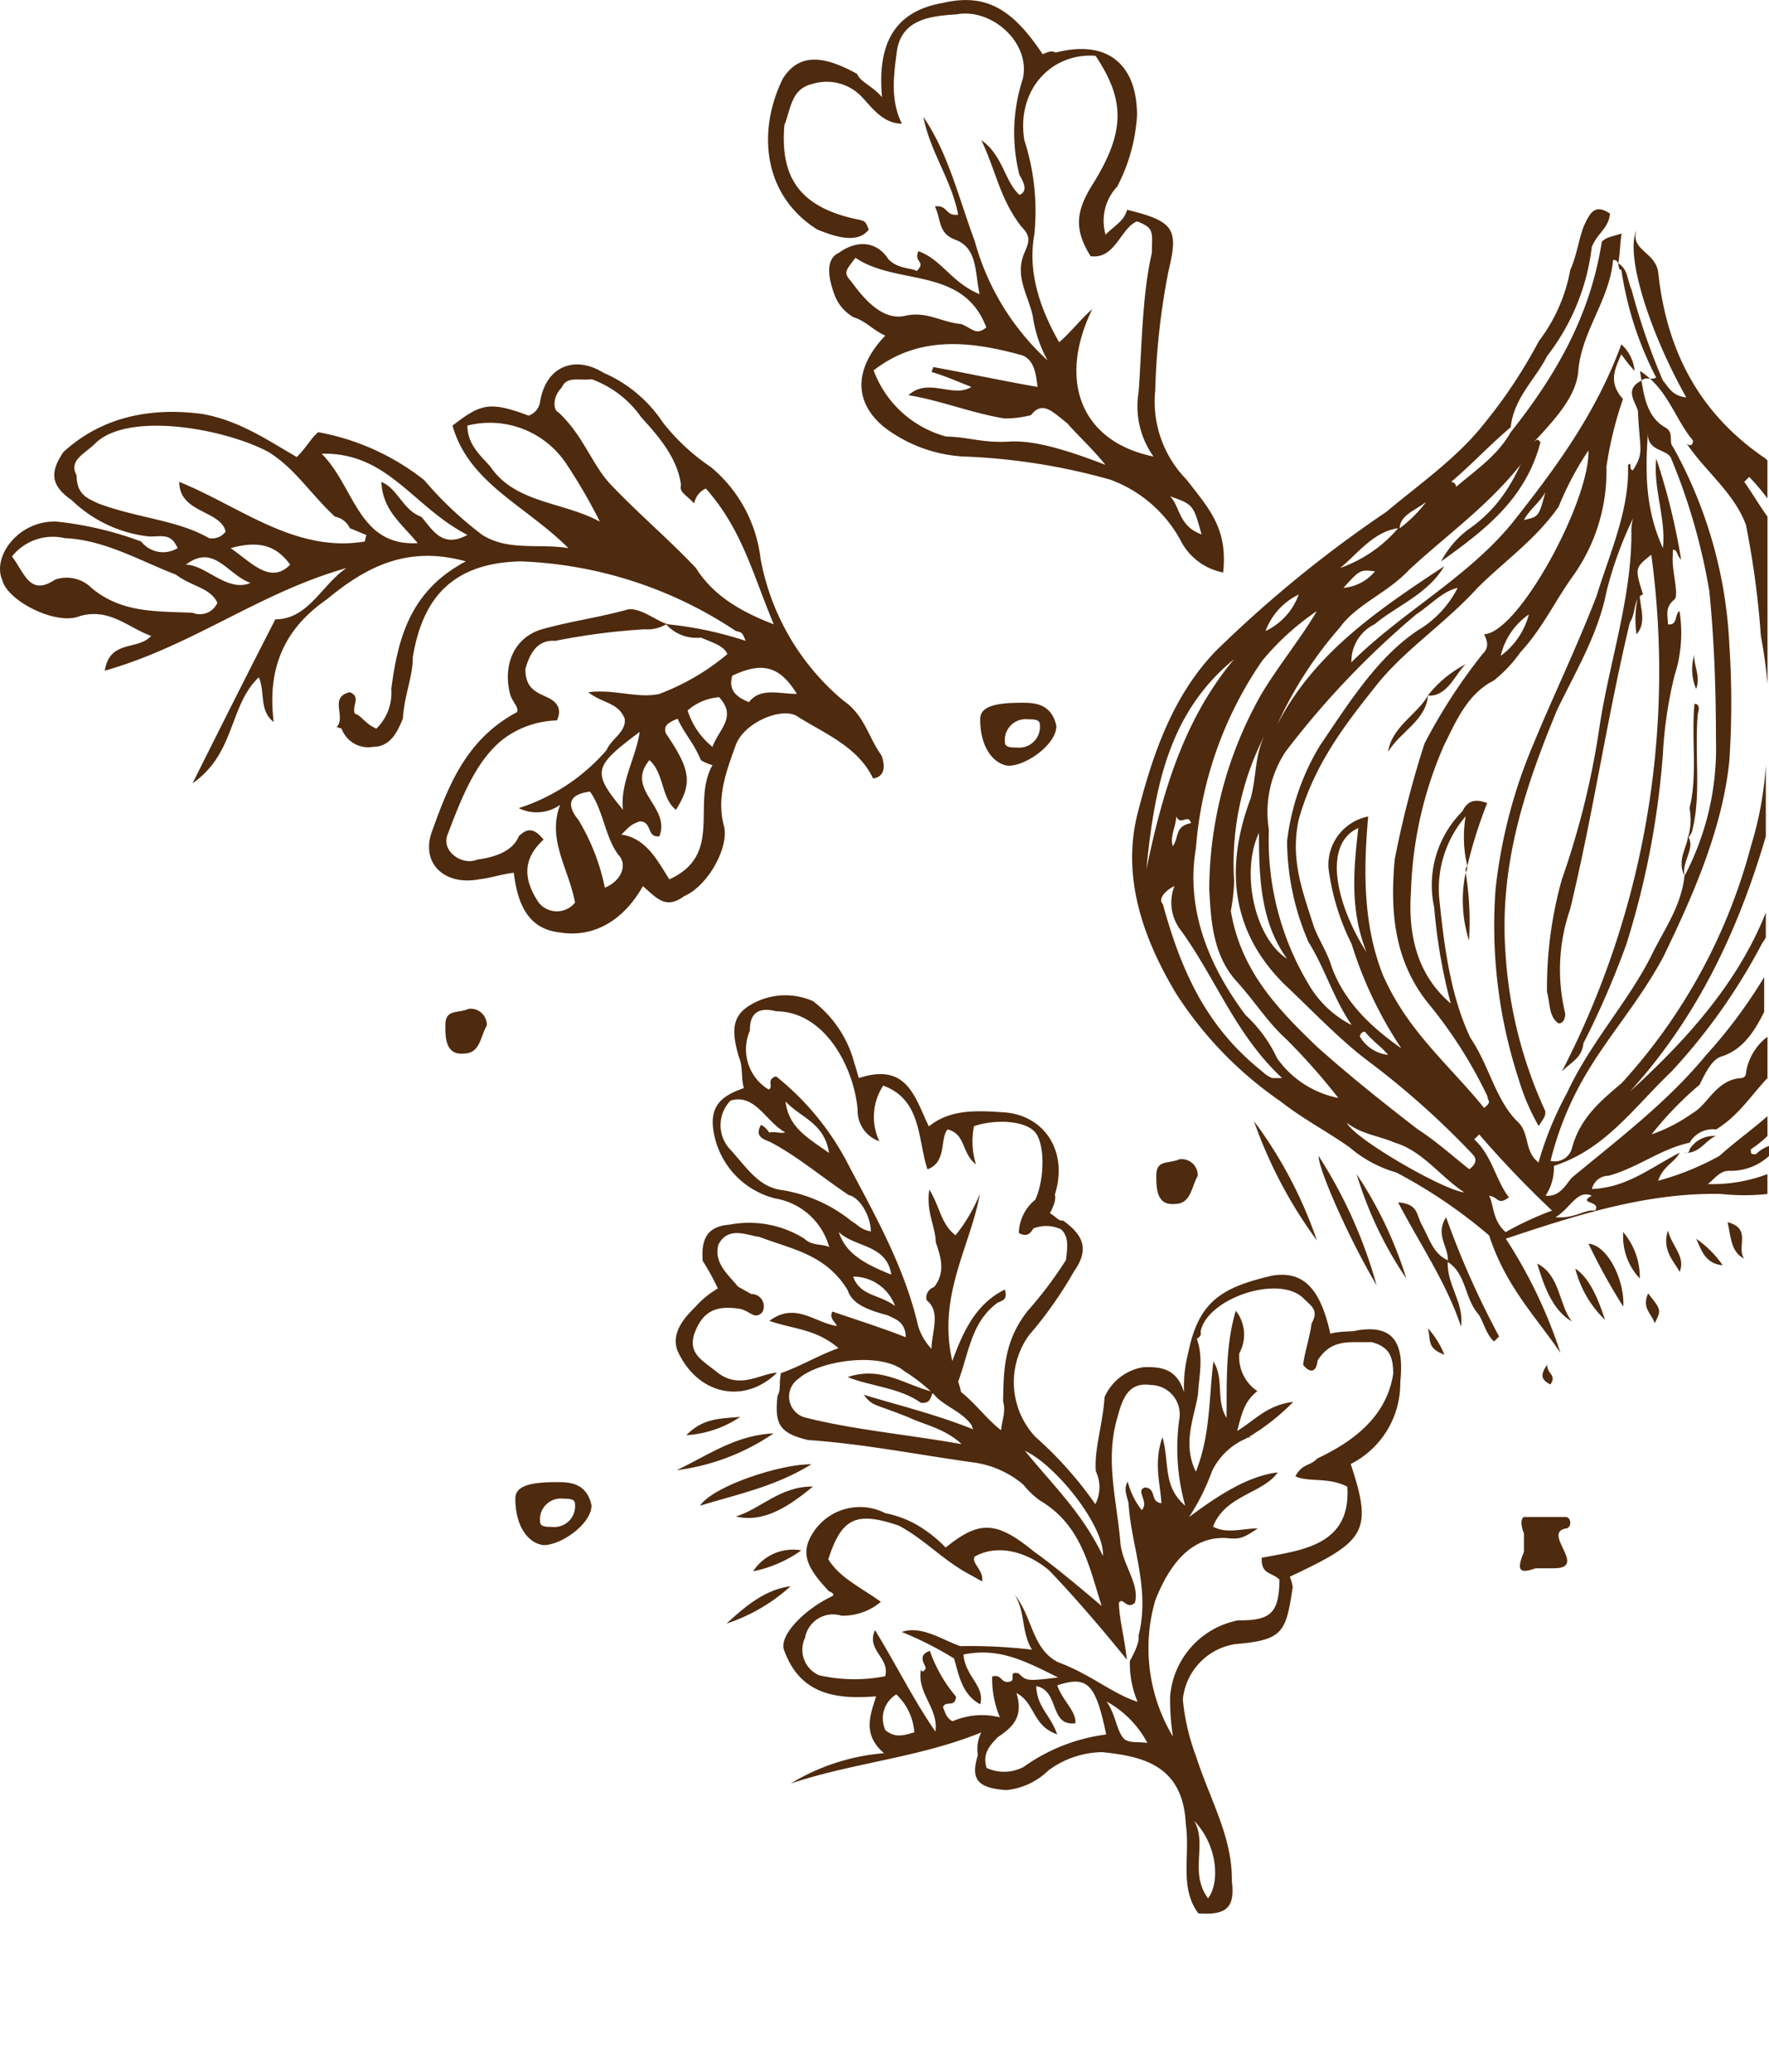 <svg xmlns="http://www.w3.org/2000/svg" viewBox="981.863 2430 129.387 151.535">
  <defs>
    <style>
      .cls-1 {
        fill: #4e2a0e;
      }
    </style>
  </defs>
  <g id="Group_88" data-name="Group 88" transform="translate(921.923 -76.087)">
    <path id="Path_3861" data-name="Path 3861" class="cls-1" d="M668,370.311c0-.848.848-1.211,3.028-1.211.848,0,2.18,0,2.543,1.7,0,1.332-2.18,2.907-3.512,2.907C668.969,373.581,668,372.37,668,370.311Zm4.36.363c0-.363-.484-.363-.848-.363a1.524,1.524,0,0,0-1.7,1.7c0,.363.484.363.848.363A1.524,1.524,0,0,0,672.36,370.675Z" transform="translate(-536.367 2188.384)"/>
    <path id="Path_3903" data-name="Path 3903" class="cls-1" d="M668,370.311c0-.848.848-1.211,3.028-1.211.848,0,2.18,0,2.543,1.7,0,1.332-2.18,2.907-3.512,2.907C668.969,373.581,668,372.37,668,370.311Zm4.36.363c0-.363-.484-.363-.848-.363a1.524,1.524,0,0,0-1.7,1.7c0,.363.484.363.848.363A1.524,1.524,0,0,0,672.36,370.675Z" transform="translate(-570.367 2245.384)"/>
    <path id="Path_3862" data-name="Path 3862" class="cls-1" d="M713.152,397.343v-1.332c-.242-.606-.242-1.09,0-1.211h3.028c.484,0,.484.848,0,.848-1.7.363,1.7,2.907-.848,2.907H714C712.667,399.039,712.667,398.555,713.152,397.343Z" transform="translate(-541.75 2222.232)"/>
    <path id="Path_3863" data-name="Path 3863" class="cls-1" d="M690.9,374.411c0-1.211.848-.848,1.7-1.211a1.181,1.181,0,0,1,1.332,1.211c-.484.848-.484,2.059-1.7,2.059C690.9,376.591,690.9,375.259,690.9,374.411Z" transform="translate(-546.387 2217.671)"/>
    <path id="Path_3902" data-name="Path 3902" class="cls-1" d="M690.9,374.411c0-1.211.848-.848,1.7-1.211a1.181,1.181,0,0,1,1.332,1.211c-.484.848-.484,2.059-1.7,2.059C690.9,376.591,690.9,375.259,690.9,374.411Z" transform="translate(-598.387 2206.671)"/>
    <path id="Path_3865" data-name="Path 3865" class="cls-1" d="M697.075,389.2h.484c0,.484-.848.484-.848.848C696.591,389.684,696.591,389.2,697.075,389.2Z" transform="translate(-545.174 2221.05)"/>
    <path id="Path_3867" data-name="Path 3867" class="cls-1" d="M696.448,389.6a.475.475,0,0,0,.484.484H695.6C695.6,389.6,695.963,389.6,696.448,389.6Z" transform="translate(-545.394 2221.134)"/>
    <path id="Path_3868" data-name="Path 3868" class="cls-1" d="M48.717,48.033c-2.162.412-2.882-1.132-3.6-2.162-1.75,2.573-3.706,4.22-6.9,3.088-1.029-.412-1.338-2.985-.823-5.147.1-.412-.412-.1-.412-.1-2.573.206-3.6-.206-4.117-1.956a4.065,4.065,0,0,1,2.265-4.838,7.708,7.708,0,0,1,2.059-1.235,9.873,9.873,0,0,1,2.676-.618c0-3.191.824-4.117,4.323-4.838,1.853-.515,4.015-.926,6.176-1.338-2.882-1.132-5.559-2.573-8.853-1.338a6.45,6.45,0,0,1-1.647.206,7.113,7.113,0,0,0-3.6,1.853c-3.088,2.882-6.073,5.353-8.853,8.338-1.75,1.338-2.471,1.132-3.912-.309-.206-.515-.618-.618-1.132-1.235.515-1.441.721-2.985,1.235-4.426-2.162.412-3.088,1.647-4.735,2.676.1-2.368,2.162-2.47,3.4-3.6-.309-.1-.823.1-1.029-.412,1.647-1.029,3.191-2.059,4.838-2.985-.926-.721-1.544-.206-2.059,0-1.132.824-2.265,1.544-3.294,1.132-3.088-.412-4.941,1.338-7.1,2.573-.618.618-2.059,1.235-1.441,2.676.823,1.132,2.162.823,3.294.823l1.029-.412a.9.9,0,0,1,1.544.206c.1.824-.618.618-1.235,1.132-1.235,1.132-1.647,2.162-.618,3.809.824,1.132,1.75.721,3.088.412,2.162-.412,2.162-2.47,2.882-3.4.309,3.4-2.471,5.559-5.867,4.632-1.441-.515-1.544-2.265-1.647-3.088a6.817,6.817,0,0,1,0-2.059,17.452,17.452,0,0,0-2.265-.412c-1.338-.926-1.75-1.853-.823-3.191a7.613,7.613,0,0,1,4.22-3.6c.823-.1,1.132-.823,1.647-1.029a4.936,4.936,0,0,0-5.25.823,6.045,6.045,0,0,1-7,.206c-1.338-.926-1.235-2.059-.72-3.5-.721-.309-1.235-.926-1.956-1.132C.749,23.534-.178,22.814.028,21.27A4.97,4.97,0,0,1,2.7,17.461a8.308,8.308,0,0,1,5.456.515c.309.1.721.309,1.029.412,1.338-3.5,3.706-2.265,5.97-1.75,0-2.059,1.338-3.5,2.779-5.044,2.059-2.059,5.147-1.647,6.9,1.029.309.1.618.618.823,1.132.515-.206.824-.1,1.029-.412,1.853-.515,2.882-.1,3.4,1.75a29.148,29.148,0,0,1,1.544,5.456A5.863,5.863,0,0,0,37.7,24.872a27.766,27.766,0,0,1,6.588-.309,2.711,2.711,0,0,0-1.853-1.544c-1.338-.926-2.265-2.47-3.809-3.912a3.746,3.746,0,0,1,.1-3.6c.721-.926,1.544-1.853,3.294-1.132a9.7,9.7,0,0,1-2.059-2.059c-2.47-2.985-2.162-4.941-.515-8.338,1.132-1.956,2.882-2.162,5.97-.618.309-.721.926-1.338,1.029-1.647,1.338-2.368,2.882-2.162,4.941-.1A6.611,6.611,0,0,1,53.761,8.2c4.941,1.853,5.044,2.779,3.6,8.647a3.738,3.738,0,0,1,.721.309c2.265,2.47,2.573,2.985.618,5.867a4.544,4.544,0,0,0,.721,5.559,16.026,16.026,0,0,0,3.809,1.853c3.191,1.235,6.279,1.647,8.75,3.706,1.647,1.029,1.75,1.853.309,3.4-2.368-.1-3.6-2.162-5.661-3.4-3.5-2.573-5.867-.618-7.926,1.441a6.752,6.752,0,0,0-1.441,3.912,5.107,5.107,0,0,1-.823,3.294c-1.441,1.544-2.265,1.544-3.294,0a2.682,2.682,0,0,1-1.132-1.235c-1.441,4.735-4.117,8.544-5.867,13.176A15.513,15.513,0,0,1,48.717,48.033Zm-7.411.1a11.659,11.659,0,0,0,3.088-3.706c-.823-1.132-2.368-.1-3.088-1.544,3.088.412,5.764,1.029,8.544,1.235-1.132-1.235-2.985-.721-4.117-1.956-.412-.1.309.1.1-.309.1-.309-1.235,0-.823-1.132a10.5,10.5,0,0,0,3.809.618c.618.618-.309.721,0,1.235.412.1.721.309,1.235.1A5.393,5.393,0,0,1,52.011,39.8a7.266,7.266,0,0,1-2.676-1.441c.309-.721.823-.1,1.132-.823.1-.412-.721-.309-.1-.823.823-.1.823-.1,2.059-2.059-2.471,1.132-4.426,1.956-5.662,4.323,1.338.926,2.779.206,3.6,1.338-1.441.618-2.779-.206-3.809-.618a25.522,25.522,0,0,0-3.912,1.75c.515-1.441,2.367-1.956,3.5-2.676a38.484,38.484,0,0,1,3.5-3.912c-1.544-.206-2.368-1.338-3.912-1.544,2.059,0,3.912,1.544,5.867.618,2.059-1.235,4.323-1.647,5.867-2.676a7.267,7.267,0,0,1-2.676-1.441c-.206-.515-.618-1.441-1.029-1.647-2.162-2.882-5.456-3.706-8.029-5.559-.721-.309-1.029-.412-1.235-.926a5.611,5.611,0,0,0,2.265.515c-.1-.823-1.441-.515-1.132-1.235.618-.618,1.029.412,1.647-.206-1.338-.926-2.676-1.441-3.706-3.088,1.75.721,2.779,2.265,4.941,1.853a15.452,15.452,0,0,1-5.147-3.6,2.143,2.143,0,0,0-3.294,0c-1.235,1.132-.515,2.265.309,3.4,1.853,2.676,4.632,3.809,7.206,5.559,1.338.926,3.294.823,4.118,1.956.1.823-.927.412-.721.926.926.721,1.956,1.132,3.6,2.162q-4.941,0-8.647.309c-2.162.412-3.912,1.75-4.22,3.6.206.515,1.235.1,1.75.721l-1.029.412c-1.956.823-4.015.926-5.97,1.75-2.779,1.75-3.088,2.882-1.338,5.559,1.544.206,2.985-.515,4.838-1.029a4.315,4.315,0,0,1-1.029,2.882,2.075,2.075,0,0,0-.412,3.088A2.03,2.03,0,0,0,41.306,48.136Zm7.617-2.779a4.208,4.208,0,0,0-2.985-.721A2.052,2.052,0,0,0,47.482,46.9C48.409,46.695,48.615,46.077,48.923,45.357Zm7-4.632a13.221,13.221,0,0,1,1.956-6.176c-3.4-1.75-4.22-1.647-5.044.515,1.029.412,2.368.1,2.985.721-1.029,1.647-2.573-.618-3.912.515,1.235.926,2.265.515,3.706,1.029-1.647,1.029-2.779-.206-4.22.412,1.75.721,1.75,1.853,1.647,3.088.1.824.206,1.647,1.235,2.059A3.068,3.068,0,0,0,55.923,40.725ZM26.071,37.019c2.882-2.162,5.456-4.838,8.647-7.617-1.647.206-2.985,1.338-3.912,1.75-2.573,1.441-2.265,1.544-3.4,1.544,2.265-1.544,4.426-3.191,7-4.632l-.309-.1c-1.235-.1-2.368.721-3.5.721a12.933,12.933,0,0,0-2.676.618c-2.162.412-4.529,4.323-4.426,6.382A1.582,1.582,0,0,0,26.071,37.019Zm40.763-3.5c1.956.309,2.676,2.676,5.044,2.779C71.569,34.96,69.408,33.313,66.834,33.519Zm-6.588-.926a7.38,7.38,0,0,0-4.22.412c1.235.1,2.162.823,2.985.721C59.526,33.519,59.629,33.21,60.246,32.593ZM58.7,29.2a6.167,6.167,0,0,1-1.235-7.411c1.544-1.853,1.441-2.676-.412-4.22-.824.1-1.132.823-2.059,0,1.441-2.676,3.4-5.662-.1-8.132-1.441.618-2.059,2.059-2.985,2.47-.412-1.029.1-1.235,0-2.059.618-2.573.927-5.764-1.338-8.235C49.644.888,48.923.579,47.791,1.4c-.926,1.235-2.059,2.059-1.441,3.912.618.618.412,1.029-.412,1.029-.618-.618-1.338-1.75-1.956-2.368-.412-1.029-.926-.823-1.75-.721-2.573.206-4.529,5.559-2.882,7.411.309.1.206.515.206.515,1.441.515,2.265,1.647,3.191,2.47,1.132,1.235,2.059,3.191,4.323,3.706-1.441-2.573-3.706-4.22-5.456-6.073,1.544.206,2.265,1.647,3.809,1.853-1.853-1.544-4.117-3.191-5.662-5.456a2.814,2.814,0,0,1,2.573,1.75,3,3,0,0,0,2.985.721c0,1.235.515,1.853,1.338,2.985.206-1.544-.1-2.882.926-4.529a15.856,15.856,0,0,1-.1,4.426,4.881,4.881,0,0,0,.309,3.4,16,16,0,0,1,1.544,3.4c.1-2.368.309-5.147,1.544-7.1.515,1.853-1.132,4.015.1,6.176,1.029-.412,1.441-1.544,2.162-2.47-.1,1.235-.206,1.544-.824,2.162-1.956,2.059-1.029,4.838.206,7a12.565,12.565,0,0,0,8.544,5.25A18.245,18.245,0,0,1,58.7,29.2ZM11.969,27.96a10.747,10.747,0,0,1,5.044-2.573c.515-.206.823-.1,1.441-.618-.927-.721-2.471-.926-3.088-.412-2.368.721-4.529,1.132-6.485,1.956-.515.206-1.132.823-1.544-.206A1.55,1.55,0,0,1,8.16,26c.1-.309.618-.618.721-.926-1.441.618-3.6-.1-4.323,1.647A2.581,2.581,0,0,0,7.337,28.99C9.19,28.887,10.734,29.093,11.969,27.96Zm11.838-1.132a3.244,3.244,0,0,0-3.6,1.029C21.645,28.372,22.469,27.137,23.807,26.828Zm11.941-.309c-.618-.618-.823-1.132-1.544-1.441-1.853-1.544-3.4-2.882-4.015-5.559a29.1,29.1,0,0,0-1.132-4.529c-.618-.618-1.132-1.235-1.956-1.132A2.536,2.536,0,0,0,25.763,15.4c.206.515.1.824-.412,1.029a3.245,3.245,0,0,1-1.132-2.47c-.721-1.441-2.573-2.985-3.706-3.088-1.235-.1-2.779,1.75-3.294,3.191a5.625,5.625,0,0,0,2.265,1.647c-1.338.309-2.162-.823-3.294,0,.1.824,1.853,1.544,1.338,2.985-2.162-.823-4.22-2.882-6.794-1.338a4.167,4.167,0,0,0,2.985,2.779,2.348,2.348,0,0,1-2.779-.206c-2.573-1.75-7.1-2.676-9.367.1C.44,20.858.543,21.681,1.47,22.4a3.432,3.432,0,0,0,4.22,1.647c.1-.412-.721-.309-.412-1.029a19.929,19.929,0,0,1,8.544,0c4.22.823,8.338,1.544,12.146,3.4a4.214,4.214,0,0,0,1.956.309C27,26,26.277,24.461,24.939,24.769a.8.8,0,0,1-.412-1.029c-.309-1.338-1.338-1.75-2.47-2.162-.926-.721-2.162-.823-3.294-2.059,1.544.206,2.471.926,3.809.618a12.24,12.24,0,0,0-1.235-3.294c2.573,2.985,3.809,7.1,8.235,9.264-1.235-2.059-2.162-4.015-1.647-6.279.721.309.515.618.412,1.029-.1,2.368,1.441,3.809,2.676,5.867a6.126,6.126,0,0,1,.721.309C33.174,26.725,34.409,26.828,35.747,26.519Zm-13.9-.926c-1.956-1.132-3.191.823-4.838,1.029C18.351,27.137,19.689,26.828,21.851,25.593Zm25.734.926c-1.544-1.441-7.206-1.544-9.573-.412C41.2,26.108,44.188,25.7,47.585,26.519ZM12.072,23.534c-1.956-1.132-3.294,0-4.941.1C8.778,24.666,10.219,24.049,12.072,23.534Z" transform="translate(131.272 2566.22) rotate(51)"/>
    <path id="Path_3869" data-name="Path 3869" class="cls-1" d="M652.252,322.382c-.969.121-1.575.363-2.543.484-2.543.484-4.36-1.211-3.391-3.634,1.211-3.391,2.543-6.661,6.177-8.6.121-.363-.242-.606-.485-1.211-.606-2.18.242-4.239,2.3-4.845,2.18-.606,4.118-.848,6.3-1.453.969-.121,2.059.848,2.907,1.09a26.692,26.692,0,0,1,5.693,1.211c-.242-.606-.242-.606-.727-.727a30.362,30.362,0,0,0-15.745-5.087c-4.845.121-7.146,2.544-7.873,7.025,0,1.453-.606,2.665-.727,4.481-.363.848-.848,2.059-2.18,2.059a2.064,2.064,0,0,1-2.3-1.332l-.363-.121c.727-.727-.606-2.18.969-2.543.848.363.121.969.363,1.574.485.121.727.727,1.575,1.09a3.659,3.659,0,0,0,1.09-2.907c.485-3.634,1.332-7.146,5.45-9.326-4.36-1.211-7.388.484-10.174,2.786-3.149,2.18-4.36,5.087-3.876,8.963-1.09-.848-.606-2.18-1.09-3.27-2.18,2.059-1.7,5.571-4.845,7.752,2.18-4.36,4-7.994,6.056-11.991,2.422,0,3.391-2.543,5.208-3.755-6.419,1.817-11.264,5.693-17.683,7.509.363-2.3,2.422-1.453,3.391-2.543-1.7-.606-3.028-2.059-5.208-1.453-1.7.727-5.329-1.09-5.693-2.665-.727-1.7,1.211-4.36,4-4.239A25.185,25.185,0,0,1,625,298.158a2.033,2.033,0,0,0,2.665.484c-.484-1.09-1.09-.848-2.059-.848a9.659,9.659,0,0,1-5.693-2.665c-1.575-1.09-1.575-2.059-.606-3.512,2.907-2.665,6.54-3.27,10.174-2.786,2.665.484,4.6,1.817,6.9,3.149.727-.727,1.09-1.453,1.575-1.817a17.571,17.571,0,0,1,7.752,3.512,26.355,26.355,0,0,0,4.239,4c1.938,1.211,4.118.606,6.3.969-3.149-3.149-7.267-4.724-8.478-8.963,2.059-1.575,2.665-1.817,5.571-.727a1.293,1.293,0,0,0,.848-1.09c.484-2.665,2.665-3.27,4.6-2.059a9.953,9.953,0,0,1,4.36,3.634,15.21,15.21,0,0,0,3.513,3.27,10.238,10.238,0,0,1,3.634,6.662,17.661,17.661,0,0,0,6.056,10.416c1.575,1.09,1.817,2.665,2.786,4,.242.606.363,1.574-.606,1.7-1.09-2.3-3.512-3.27-5.45-4.481-1.09-.848-4,.363-4.6,2.059s-1.453,3.755-.848,5.935c.363,1.574-1.211,4.36-2.907,5.087-1.332.969-1.938.242-3.028-.727-1.575,2.786-3.876,3.755-6.056,3.391C653.1,326.5,652.495,324.32,652.252,322.382Zm4.481,2.18c-.485-2.544-2.059-4.6-1.09-7.146a2.962,2.962,0,0,1-3.028.242,14.244,14.244,0,0,0,6.419-4.239c.363-.848,1.453-1.332,1.332-2.3-.484-1.211-1.574-1.09-2.665-1.938,1.938-.242,3.634.484,5.208.121a17.228,17.228,0,0,0,4.966-2.907c-.242-.606-1.09-.848-1.938-1.211a2.974,2.974,0,0,1-2.543-.969,2.7,2.7,0,0,1-1.575.363,47.859,47.859,0,0,0-6.54.848c-1.453-.121-1.938,1.211-2.18,2.059,0,1.453.848,1.7,1.575,2.059.848.363,1.09.969.727,1.7a6.808,6.808,0,0,0-3.876,1.332c-2.059,1.575-3.149,4.481-4.118,7.025-.485,1.211,1.09,2.3,2.18,1.817.969-.121,2.544-.484,3.028-1.7.727-.727,1.211-.484,1.817.242-1.453,1.332-1.574,2.786-.363,4.6A1.7,1.7,0,0,0,656.734,324.562Zm3.149-3.512c-.969-1.332-1.09-3.27-2.059-4.6-1.938.242-1.453,1.332-.848,2.059a15.684,15.684,0,0,1,1.938,4.966C660.125,322.987,660.609,321.776,659.883,321.049Zm6.9-6.54a3.015,3.015,0,0,1-.848-.363c-.484-1.211-1.211-1.938-1.7-3.028-.606.242-1.09.484-.848,1.09,1.817,2.665,1.938,3.634.727,5.571-1.09-.848-.848-2.665-1.938-3.634-1.817,2.18,1.574,3.391.727,5.571-.969.121-.485-1.09-1.453-1.09-.606.242-.606.242-1.332.969,1.817.242,2.665,1.938,3.512,3.27C667.634,321.049,665.212,317.295,666.786,314.509Zm-5.329-2.422c-3.391,2.543-3.513,2.907-1.211,5.693C660,315.841,661.215,313.9,661.457,312.087Zm5.814-2.543a3.946,3.946,0,0,0-2.3.969,5.558,5.558,0,0,0,1.817,2.665C667.271,311.845,668.6,311,667.271,309.543Zm2.18.363c.848-1.09,2.18-.606,3.513-.606-1.211-1.938-2.422-2.422-4.724-1.332C668,308.817,668.24,309.422,669.451,309.907ZM666.3,294.282a1.462,1.462,0,0,0-.848,1.09c-.727-.727-1.09-.848-.969-1.332-.242-1.938-1.575-3.512-2.907-4.966a7.569,7.569,0,0,0-3.634-2.786c-.969.121-1.817-.242-2.18.606-.727.727-.606,1.7-.242,1.817,1.817,1.7,2.422,3.755,3.755,5.208,2.059,2.18,4.239,4,6.3,6.177,1.211,1.938,3.149,3.149,5.693,4.118C669.693,300.459,668.967,297.31,666.3,294.282Zm-35.73,8.357c-.484-1.09-1.938-1.211-3.028-2.059-2.543-.969-5.208-2.543-8.115-2.665a3.827,3.827,0,0,0-3.876,1.332c.969,1.332,1.332,2.907,3.149,1.7a2.577,2.577,0,0,1,2.665.606c2.18,1.817,4.6,1.7,7.388,1.817A1.4,1.4,0,0,0,630.572,302.64Zm2.422-1.453c-1.7-.606-2.665-2.907-4.724-1.332C629.724,299.854,631.3,301.913,632.994,301.186Zm2.907-1.332c-.969-1.332-2.18-1.817-4.36-1.211C633.116,299.733,634.448,301.307,635.9,299.854Zm6.661-6.056c1.211.484,1.575,2.059,2.907,2.543.727.727,1.453,2.422,3.391,1.332-4-2.059-5.814-6.056-10.658-5.935,2.422,2.422,2.665,6.783,7.025,6.54C643.9,296.7,642.684,295.857,642.563,293.8Zm-1.211,4.36.121-.484c-.363-.121-.848-.363-1.211-.484a1.463,1.463,0,0,0-1.09-.848c-1.817-1.7-2.907-3.512-4.845-4.724-3.149-1.7-10.3-3.028-12.717-.606-.727.727-1.938,1.211-1.332,2.3,0,1.453.848,1.7,1.575,2.059,2.907,1.09,5.814,1.211,8.115,2.544a1.238,1.238,0,0,0,1.211-.484c-.363-1.574-3.391-1.332-3.391-3.634C632.268,295.615,636.265,299.006,641.352,298.158Zm14.655-5.814a6.715,6.715,0,0,0-7.146-2.665c0,1.453,1.09,2.3,1.7,3.028,1.817,2.665,5.329,2.543,7.994,4A40.64,40.64,0,0,0,656.007,292.344Z" transform="translate(-554.733 2247.533)"/>
    <path id="Path_3870" data-name="Path 3870" class="cls-1" d="M687.455,360.778a9.621,9.621,0,0,0-5.087-4.36,45.512,45.512,0,0,0-10.78-1.7,10.489,10.489,0,0,1-5.814-2.18c-2.18-1.817-2.18-4.239.121-6.661-.848-.363-1.453-1.09-2.3-1.332a3.155,3.155,0,0,1-1.332-1.453c-.485-1.211-.848-2.786.242-3.27,1.332-.969,2.786-.848,3.633.484.727.727,1.7.606,2.059.848.727-.727-.242-.606.121-1.453,1.7.606,2.422,2.3,4.481,3.149-.363-1.575-.121-3.391-1.817-4-1.211-.484-.969-1.332-1.453-2.422.969-.121.727.727,1.7.606-.484-2.544-2.059-4.6-2.543-7.146,1.817,2.665,2.543,5.814,3.755,9.084a18.4,18.4,0,0,0,5.329,8.721,9.448,9.448,0,0,1-1.09-3.27c-.363-1.575-1.332-2.907-.606-4.6.363-.848.484-1.211-.242-1.938-1.575-2.059-1.817-4-2.907-6.3,1.574,1.09,1.7,3.028,2.786,4,.606-.242.363-.848,0-1.453a12.58,12.58,0,0,1,.242-7.025c.606-2.665-2.3-5.208-4.845-4.724-1.938.121-4,.363-4.36,2.665-.242,1.817-.485,3.634.363,5.329-1.453,0-2.3-1.332-3.028-2.059a3.532,3.532,0,0,0-3.512-.848c-1.574.363-1.574,1.817-2.059,3.028-.242,3.27.606,5.935,5.45,6.9.484.121.484.121.727.727-.848,1.09-2.543.484-3.755,0-3.876-2.422-4.481-7.025-2.543-11.022,1.211-1.938,3.028-1.7,5.45-.363.242.606,1.09.848,1.817,1.7-.363-4,.969-6.3,4.481-6.9,3.149-.727,5.087.484,7.267,3.755.606-.242.606-.242.969-.121,3.755-.969,5.935.848,5.935,4.6a12.881,12.881,0,0,1-1.453,5.208,3.652,3.652,0,0,0-.848,3.512c.727-.727,1.332-.969,1.574-1.817,3.513.848,3.755,1.453,3.028,4.481a51.944,51.944,0,0,0-.969,8.721,8.145,8.145,0,0,0,2.3,6.54c1.574,2.059,3.028,3.512,2.665,6.783A4.449,4.449,0,0,1,687.455,360.778Zm-.727-3.149c.727.727.606,2.18,2.3,2.786C688.424,358.234,688.424,358.234,686.728,357.629Zm-7.509-5.329c-1.09-.848-1.817-1.7-2.665-.606a7.59,7.59,0,0,1-1.938.242c-2.3-.363-4.724-1.332-7.025-1.7,1.453-1.332,3.27.242,4.6-.606-1.211-.484-2.059-.848-2.907-1.09l.121-.363c2.665.484,4.845.969,7.63,1.453-.121-.969-.242-1.938-1.09-2.3-3.876-1.09-7.63-1.453-10.9,1.09a7.816,7.816,0,0,0,5.329,4.845c1.453,0,2.665.484,4.6.363s4.481.727,7.025,1.7C680.915,354,679.825,353.026,679.219,352.3Zm5.208-2.3c.242-3.27.242-7.025.969-10.174,0-1.453.242-1.817-1.09-2.3-1.211.484-1.575,2.786-3.391,2.543-1.211-1.938-1.09-3.27.121-5.208,2.422-3.876,2.422-6.177.242-9.447-3.27-.242-5.814,2.543-5.208,6.177a16.845,16.845,0,0,1,.727,6.9c-.485,2.665.363,5.329,1.817,7.873.727-.606,1.7-1.817,2.422-2.422-2.543,5.208-.848,9.689,4.481,10.78A6.314,6.314,0,0,1,684.427,350Zm-20.711-9.811c-.848,1.09-.848,1.09-.242,1.817.969,1.332,2.3,2.786,3.876,2.422s2.665.484,4.118.606c.848.363,1.09.848,1.817.242C671.588,340.793,666.744,342.247,663.716,340.188Z" transform="translate(-541.206 2184.755)"/>
    <path id="Path_3871" data-name="Path 3871" class="cls-1" d="M2.864,0C2.452,3.088,1.217,5.456.084,8.235-.43,6.485,1.525,1.544,2.864,0Z" transform="translate(117.482 2610.958) rotate(51)"/>
    <path id="Path_3872" data-name="Path 3872" class="cls-1" d="M2.368,0A16.148,16.148,0,0,1,0,7.206C.618,4.632.721,2.265,2.368,0Z" transform="translate(115.032 2609.077) rotate(51)"/>
    <path id="Path_3873" data-name="Path 3873" class="cls-1" d="M1.853,0c0,2.059-.1,4.426-1.853,5.764C.72,4.015.309,1.853,1.853,0Z" transform="translate(118.241 2613.367) rotate(51)"/>
    <path id="Path_3874" data-name="Path 3874" class="cls-1" d="M.886,0A13.012,13.012,0,0,1,.062,5.353C-.041,3.706-.144,1.647.886,0Z" transform="translate(117.205 2621.411) rotate(51)"/>
    <path id="Path_3875" data-name="Path 3875" class="cls-1" d="M1.473,0A7.96,7.96,0,0,1,.032,3.912C-.174,2.162.65,1.235,1.473,0Z" transform="translate(113.16 2608.565) rotate(51)"/>
    <path id="Path_3876" data-name="Path 3876" class="cls-1" d="M1.177,0A9.188,9.188,0,0,1,.147,3.706,3.481,3.481,0,0,1,1.177,0Z" transform="translate(117.81 2618.56) rotate(51)"/>
    <path id="Path_3877" data-name="Path 3877" class="cls-1" d="M4.838,0c-.1.309.618.618,0,1.235C2.985,1.75,1.647,3.294,0,4.22.926,1.75,3.088,1.338,4.838,0Z" transform="translate(125.211 2604.146) rotate(51)"/>
    <path id="Path_3878" data-name="Path 3878" class="cls-1" d="M715.553,390.885a36.854,36.854,0,0,0-6.783-4.6,9.065,9.065,0,0,1-3.391-1.817c-1.7-1.211-3.391-2.059-5.087-3.391a27.77,27.77,0,0,1-7.63-7.873c-2.543-4.239-4-8.721-2.786-13.323,1.09-4.239,2.543-8.478,5.693-11.749a89.118,89.118,0,0,1,12.475-10.174c2.3-1.938,5.087-3.876,7.025-6.3a36.546,36.546,0,0,0,4.118-6.177,12.165,12.165,0,0,0,2.3-5.208c.484-1.09.606-2.18.969-3.149.484-1.09.848-1.7,1.938-.969-.121,1.09-.848,1.332-1.332,2.422a16.088,16.088,0,0,1-3.27,7.994c-.848,1.7-2.422,3.028-2.665,5.208-1.574,1.332-2.786,2.665-4.36,4a.356.356,0,0,1,.363.363c1.574-1.332,3.028-2.3,4-4,3.27-4.118,5.814-8.478,6.661-13.929.363-.363.727-.363,1.453-.606-.121.727-.121,1.453-.242,2.18.727.484.606,1.09.969,1.938a48.265,48.265,0,0,0,2.3,6.661c.363.363.606,1.09,1.7,1.211-2.786-4.966-4.481-10.537-3.633-12.233-.484,1.453,1.332,1.575,1.574,3.028.606,5.814,3.028,10.416,7.873,13.686l.121.121v2.786a15.348,15.348,0,0,0-1.332-1.575l-.363.363c.606.848,1.09,1.7,1.7,2.543v12.233a34.955,34.955,0,0,0-.484-3.512,65.015,65.015,0,0,0-1.09-8.115c-.848-2.3-2.907-3.876-4.239-5.814-.363-.363.363.363.363-.363-1.332-1.574-1.817-3.755-3.876-5.087.242,1.453.363,3.27,1.817,4.118.727.363.242,1.09.606,1.453a32.863,32.863,0,0,1,4.118,14.534,64.164,64.164,0,0,1,0,8.357c-.484,4.966-2.665,9.932-4.845,14.413-1.7,3.149-3.755,5.45-5.45,8.236a23.436,23.436,0,0,0-2.786,6.661,1.29,1.29,0,0,0,1.574-.969c.606-2.18,2.059-3.391,3.634-4.724a41.269,41.269,0,0,0,9.447-17.32,25.561,25.561,0,0,0,1.09-5.935V361.7h0c-2.059,7.025-5.087,13.323-9.932,18.652,4-3.634,7.873-7.873,9.932-13.081v1.817c-.121.242-.242.363-.363.606a43.324,43.324,0,0,1-6.54,9.205c-2.786,2.665-4.845,5.693-8.6,6.9a3.737,3.737,0,0,1-.606,2.18c1.09.121,1.574-.969,1.938-1.332,3.513-2.907,7.025-5.571,9.811-8.963a36.5,36.5,0,0,0,4.239-5.693v2.543c-.727,1.453-1.575,2.786-3.149,3.27-.727.242-1.211,1.332-1.575,2.059a25.115,25.115,0,0,0-3.513,3.633,12.086,12.086,0,0,0,3.028-1.574c1.09-.606,1.7-2.422,3.512-2.544a.356.356,0,0,0,.363-.363,4.09,4.09,0,0,1,1.575-2.665v3.028h0l-.121.121c-1.211,1.332-2.059,2.665-3.634,3.633a1.963,1.963,0,0,0-1.938.969c-2.18.484-3.755,1.817-5.935,2.422a1.236,1.236,0,0,0-1.211.969c2.543-.121,4.118-1.453,6.419-2.665-.363.727-1.211.969-1.575,2.059a20.114,20.114,0,0,0,4.481-1.817c1.211-1.09,2.422-1.938,3.512-2.907v1.453a8.486,8.486,0,0,1-1.211.969c0,.363,0,.363.363.363a2.638,2.638,0,0,1,.969-.606v.727h0a4.126,4.126,0,0,1-2.907,1.09c-.727,0-1.09.606-1.575.969a11.373,11.373,0,0,0,4.36-.727v1.453a15.863,15.863,0,0,1-3.391,0c-5.45-.121-10.658,1.575-15.745,3.27a35.367,35.367,0,0,1,4,8.357C719.065,396.941,716.764,394.64,715.553,390.885Zm4.6-1.817a75.455,75.455,0,0,1-5.329-5.571l-.363.363c1.332,1.211,1.575,3.028,2.543,4.239-.848.606-.727,0-1.453-.121.363.727.242,1.817,1.211,2.665A22.715,22.715,0,0,1,720.155,389.068Zm3.149,0c.484-.727-1.332-.484-.242-1.09-1.09-.484-1.574.969-2.665,1.575C721.851,389.674,722.577,388.947,723.3,389.068ZM708.649,384.1c-1.09-.484-2.422-.606-3.512-1.453.606,1.211,7.146,4.966,8.6,5.087C712.04,386.646,710.708,384.708,708.649,384.1Zm5.693.848a60.62,60.62,0,0,0-7.752-6.9c-2.059-1.575-4-3.634-6.056-5.571-4-4-4.239-8.721-2.422-13.565.484-1.817.242-3.27,1.211-4.966a20.466,20.466,0,0,0-2.422,11.022,13.341,13.341,0,0,1-.242,2.18c.727,4.36,3.391,7.146,6.3,9.932,2.3,2.059,4.724,4,7.388,6.056,1.332.848,2.665,2.059,3.755,2.907C714.584,385.677,714.7,385.314,714.341,384.95Zm6.9-4.481c1.817-3.876,4.6-6.783,6.3-10.3.848-1.7,2.059-3.391,2.3-5.571a20,20,0,0,0,2.3-9.932c0-3.634-.121-7.267-.484-10.9a44.414,44.414,0,0,0-2.786-9.689c-.242-.727-1.817-.484-1.7-1.938-.242,3.27-.121,5.814,1.09,8.478.242-2.18-.727-4.36-.484-6.54a47.064,47.064,0,0,1,1.817,7.388c-.363-.363-.242-.727-.606-.727v.363c-.121,1.09.484,2.907.121,3.27-.727.606-.484,1.09-.484,1.817.727.121.484-.727.848-.969a10.061,10.061,0,0,1-.363,4.724,30.8,30.8,0,0,0-.848,5.693,61.511,61.511,0,0,1-2.665,13.929,62.779,62.779,0,0,1-3.149,7.267c-.121,1.09-.848,1.332-1.575,2.059a63.647,63.647,0,0,0,6.54-37.789c-1.211.969-1.211.969-.606,2.907-.727.242-.484,1.332-.969,2.059-1.7,7.146-2.665,13.929-4.36,20.953a13.562,13.562,0,0,0-.363,7.63c0,.363-.121.727-.485.727-.727-.484-.606-1.453-.848-2.3a29.459,29.459,0,0,1,1.09-8.236,59.877,59.877,0,0,0,2.786-11.385c.727-4.6,2.3-9.205,2.3-13.929a3.353,3.353,0,0,1,.121-1.09,28.065,28.065,0,0,0-1.938,5.329c-.606,3.149-2.3,5.935-3.634,8.72-2.3,5.571-4.239,11.264-3.755,17.8a32.243,32.243,0,0,0,2.907,11.506c0,.363,0,.363-.485,1.09a15.867,15.867,0,0,1-1.453-3.391,36.151,36.151,0,0,1-1.7-13.929,37.476,37.476,0,0,1,2.786-10.658c1.453-3.512,3.149-7.025,4.6-10.779.969-3.149,2.422-6.3,2.3-9.568.363-.363,0,.363.363.363.848-1.332.484-1.453.363-4.36-.242-.727-.969-1.575.242-2.18.363-.363.727,0,1.09-.242a25.063,25.063,0,0,1-2.543-7.873c-.363,0,0-.727-.606-.727-.242,2.907-2.3,5.208-2.544,8.115-.121,1.817-1.7,3.512-2.907,4.845-.363.363-.363.363-.363.727-2.543,3.755-5.935,6.056-9.084,8.963-1.575,1.7-3.876,2.543-5.087,4.239a28.921,28.921,0,0,0-4.6,7.146c2.665-5.208,7.267-8.357,12.233-11.627-1.211,2.059-3.513,2.907-5.087,4.239a3.027,3.027,0,0,0-1.7,2.786c3.634-3.634,8.478-6.177,11.749-10.174,3.27-4.118,6.177-8.115,7.994-13.081a2.967,2.967,0,0,1,.969,1.938,10.594,10.594,0,0,1-.969-1.211c-.484,1.09-.969,2.059.121,3.27a27.112,27.112,0,0,0-1.211,4.966,13.184,13.184,0,0,1-2.544,8.115c-1.211,1.7-2.18,3.755-3.755,5.45a10.08,10.08,0,0,1-1.938,2.059c-1.938.969-2.786,3.028-3.634,4.724a28.573,28.573,0,0,0-2.422,10.658c-.242,3.27.484,6.177,2.907,8.236a40.383,40.383,0,0,1-1.211-7.025,7.626,7.626,0,0,1,2.059-7.025c.363-.727.848-.969,1.817-.606a33.642,33.642,0,0,0-1.453,4.6.916.916,0,0,1-.121.484,9.823,9.823,0,0,0,.242,4.966,22.037,22.037,0,0,0-.242-4.966v-.121a.445.445,0,0,1,.121-.363,9.023,9.023,0,0,1-.121-3.634,8.109,8.109,0,0,0-1.938,5.935c.363,3.634.848,7.267,2.3,10.3,1.332,1.938,1.817,4.481,3.391,6.056.969.848.485,2.18,1.575,3.028A24.708,24.708,0,0,1,721.245,380.469Zm-5.814.242a33.1,33.1,0,0,0-4.118-6.54c-2.665-3.149-3.028-6.783-2.665-10.779a72.638,72.638,0,0,1,2.18-8.478,40.376,40.376,0,0,1,4.239-6.54c.363-.363.484-.727.121-1.453,2.543-.121,7.752-9.811,7.63-13.444a22.572,22.572,0,0,0-2.18,4.118c-1.7,2.422-4,4-5.935,5.935-2.422,2.665-5.45,4.6-7.509,7.267-2.422,3.028-4.481,5.814-5.571,9.689-.606,2.907.242,5.087,1.09,7.752.242.727.969,1.938,1.211,2.665.848,2.665,2.786,4.6,5.208,6.3a29.465,29.465,0,0,1-3.634-7.63A17.226,17.226,0,0,1,703.8,364a3.611,3.611,0,0,1,2.907-3.755c-.363,4-.363,7.994,1.09,11.627,1.817,4.118,4.845,6.54,7.388,9.69C715.795,381.075,715.432,381.075,715.432,380.711Zm-14.776-4.239c-1.332-1.211-2.3-2.786-3.634-4.239-1.7-1.938-1.817-4.481-1.938-6.662a29.16,29.16,0,0,1,3.755-14.171c1.211-2.059,2.907-4.118,4.118-6.177a19.043,19.043,0,0,0-4,3.634,27.859,27.859,0,0,0-4.845,13.686c-.727,4.239.727,8.357,3.634,12.233a10.081,10.081,0,0,1,2.3,3.149,7.168,7.168,0,0,0,4.481,2.907A47.028,47.028,0,0,0,700.655,376.472Zm-7.63-7.873a3.313,3.313,0,0,1-.485-3.27c-.727.363-1.211.969-.848,1.332,1.332,4.845,3.149,8.963,7.267,12.233a2.293,2.293,0,0,0,.727.484h.727C697.022,376.23,695.568,372.112,693.025,368.6Zm13.444,7.388a.356.356,0,0,0-.363.363,2.741,2.741,0,0,0,2.059,1.332C707.8,377.2,707.074,376.714,706.469,375.988Zm-4.118-6.54a18.772,18.772,0,0,1-1.575-7.388,17.337,17.337,0,0,1,2.422-7.025c2.059-3.028,4.239-6.54,7.267-8.478a7.591,7.591,0,0,0,2.786-3.028c-1.09.242-1.938,1.211-3.028,1.938a62.935,62.935,0,0,0-9.568,10.053,8.071,8.071,0,0,0-1.211,5.693,20.529,20.529,0,0,0,3.028,11.506A7.591,7.591,0,0,0,705.5,375.5C704.167,373.565,703.562,371.385,702.351,369.447Zm-3.634-7.994c-1.332,2.786-.363,7.63,2.059,9.2C698.838,367.994,698.717,364.724,698.717,361.453Zm7.267-.363c-2.665,1.211-1.575,5.693.606,9.084C705.379,367.146,705.621,364.239,705.984,361.09ZM696.9,348.736c-4.724,3.876-5.814,9.205-6.419,15.382C691.692,358.3,693.267,353.1,696.9,348.736Zm-3.149,11.991c-.242-.727-.727.242-1.09-.484,0,.727-.484,1.453-.242,2.18C692.9,361.7,692.54,360.969,693.751,360.727Zm24.708-15.261a5.072,5.072,0,0,0-2.059,3.028A5.479,5.479,0,0,0,718.459,345.466Zm-16.835-1.453a4.786,4.786,0,0,0-2.422,2.665A4.7,4.7,0,0,0,701.624,344.012Zm5.571-1.7c-1.09-.121-1.09-.121-2.3,1.211A3.341,3.341,0,0,0,707.2,342.317Zm1.7-3.149c-1.817.242-3.028,1.938-4.239,2.907A9.9,9.9,0,0,0,708.891,339.168Zm2.059-1.938c-.727.606-1.938.969-1.938,1.938A9.785,9.785,0,0,0,710.95,337.23Zm8.721-.727c-.363.727-1.211,1.332-1.574,2.059C719.186,338.32,719.186,338.32,719.671,336.5Z" transform="translate(-546.695 2205.557)"/>
    <path id="Path_3879" data-name="Path 3879" class="cls-1" d="M710.758,383.725c-.969-1.211-.848-2.907-2.18-3.755.121-1.09-.969-1.938-.121-3.27a63.373,63.373,0,0,0,3.876,8.721l-.363.363C711.364,385.3,711.121,384.088,710.758,383.725Z" transform="translate(-542.748 2218.41)"/>
    <path id="Path_3880" data-name="Path 3880" class="cls-1" d="M705.5,375.8c1.453.121,1.332.848,1.7,1.575.606,1.09.848,2.18,1.938,2.665-.121,1.817,1.211,3.028.969,4.845C709.012,381.614,707.075,378.828,705.5,375.8Z" transform="translate(-543.304 2218.22)"/>
    <path id="Path_3881" data-name="Path 3881" class="cls-1" d="M696.8,370.9a33.175,33.175,0,0,0,4.6,8.721A31.761,31.761,0,0,0,696.8,370.9Z" transform="translate(-545.141 2217.185)"/>
    <path id="Path_3882" data-name="Path 3882" class="cls-1" d="M700.7,373a34.431,34.431,0,0,1,4.239,9.447C703.122,379.419,700.7,374.09,700.7,373Z" transform="translate(-544.317 2217.628)"/>
    <path id="Path_3883" data-name="Path 3883" class="cls-1" d="M703,374.1a27.7,27.7,0,0,0,3.633,7.63A29.46,29.46,0,0,0,703,374.1Z" transform="translate(-543.832 2217.861)"/>
    <path id="Path_3884" data-name="Path 3884" class="cls-1" d="M717,378.3c1.453.121,2.665,2.786,2.543,4.6A43.492,43.492,0,0,1,717,378.3Z" transform="translate(-540.875 2218.748)"/>
    <path id="Path_3885" data-name="Path 3885" class="cls-1" d="M713.9,379.5c1.7.848,1.574,3.028,2.543,4.239C714.99,382.891,714.384,381.075,713.9,379.5Z" transform="translate(-541.53 2219.001)"/>
    <path id="Path_3886" data-name="Path 3886" class="cls-1" d="M716.2,379.8a7.9,7.9,0,0,0,2.18,3.755C717.9,382.1,717.29,380.527,716.2,379.8Z" transform="translate(-541.044 2219.064)"/>
    <path id="Path_3887" data-name="Path 3887" class="cls-1" d="M719.1,377.6a4.487,4.487,0,0,0,1.211,3.391A5.083,5.083,0,0,0,719.1,377.6Z" transform="translate(-540.435 2218.6)"/>
    <path id="Path_3888" data-name="Path 3888" class="cls-1" d="M721.823,377.5c.242,1.09,1.332,1.938.848,3.028C722.308,379.8,721.339,378.953,721.823,377.5Z" transform="translate(-539.885 2218.579)"/>
    <path id="Path_3889" data-name="Path 3889" class="cls-1" d="M725.4,377c1.817.484.606,1.817,1.211,2.665C725.642,379.18,725.642,378.09,725.4,377Z" transform="translate(-539.101 2218.473)"/>
    <path id="Path_3890" data-name="Path 3890" class="cls-1" d="M723.5,378a7.357,7.357,0,0,1,1.938,1.938C724.106,379.817,723.863,378.727,723.5,378Z" transform="translate(-539.503 2218.684)"/>
    <path id="Path_3891" data-name="Path 3891" class="cls-1" d="M720.628,381.3c.969,1.211.969,1.211.485,2.18C720.871,382.753,720.144,382.39,720.628,381.3Z" transform="translate(-540.143 2219.381)"/>
    <path id="Path_3892" data-name="Path 3892" class="cls-1" d="M707.3,383.4a6.7,6.7,0,0,1,1.211,1.938C707.179,384.853,707.542,384.248,707.3,383.4Z" transform="translate(-542.924 2219.825)"/>
    <path id="Path_3893" data-name="Path 3893" class="cls-1" d="M714.559,385.6c-.484.727-.484,1.09.242,1.453C715.286,386.327,714.559,386.327,714.559,385.6Z" transform="translate(-541.462 2220.29)"/>
    <path id="Path_3894" data-name="Path 3894" class="cls-1" d="M723.163,372.769a2.078,2.078,0,0,1,1.938-.969c-.727.242-1.211,1.332-2.3,1.211A.249.249,0,0,0,723.163,372.769Z" transform="translate(-539.65 2217.375)"/>
    <path id="Path_3895" data-name="Path 3895" class="cls-1" d="M710.038,336.349c2.3-1.574,3.512-3.633,4.6-6.54.363.363.363-.363.727.121-1.09,4.239-4.239,6.54-7.267,8.721A7.032,7.032,0,0,1,710.038,336.349Z" transform="translate(-542.755 2208.496)"/>
    <path id="Path_3896" data-name="Path 3896" class="cls-1" d="M723.121,353.33c.606-2.422.121-5.087.363-7.63.363,0,.363.363.242.727-.242,2.907.242,5.814-.363,8.357a1.269,1.269,0,0,1-.363.727A4.52,4.52,0,0,0,723.121,353.33Z" transform="translate(-539.608 2211.863)"/>
    <path id="Path_3897" data-name="Path 3897" class="cls-1" d="M720.153,338.8a7.509,7.509,0,0,0-.242,3.27C720.758,341.1,720.032,339.89,720.153,338.8Z" transform="translate(-540.273 2210.406)"/>
    <path id="Path_3898" data-name="Path 3898" class="cls-1" d="M723.432,342.7a3.686,3.686,0,0,0,.121,2.543C723.917,344.275,723.311,343.427,723.432,342.7Z" transform="translate(-539.556 2211.23)"/>
    <path id="Path_3899" data-name="Path 3899" class="cls-1" d="M723.08,353.7c0,.727-.848,1.7-.242,2.907C722.6,355.517,723.686,354.548,723.08,353.7Z" transform="translate(-539.688 2213.553)"/>
    <path id="Path_3900" data-name="Path 3900" class="cls-1" d="M707.807,345.2c-.121,1.817-2.059,2.665-2.907,4.118C705.142,347.5,707.08,346.532,707.807,345.2Z" transform="translate(-543.43 2211.758)"/>
    <path id="Path_3901" data-name="Path 3901" class="cls-1" d="M710.086,343.3c-.727.606-1.332,2.422-2.786,2.3A8.34,8.34,0,0,1,710.086,343.3Z" transform="translate(-542.924 2211.356)"/>
  </g>
</svg>
